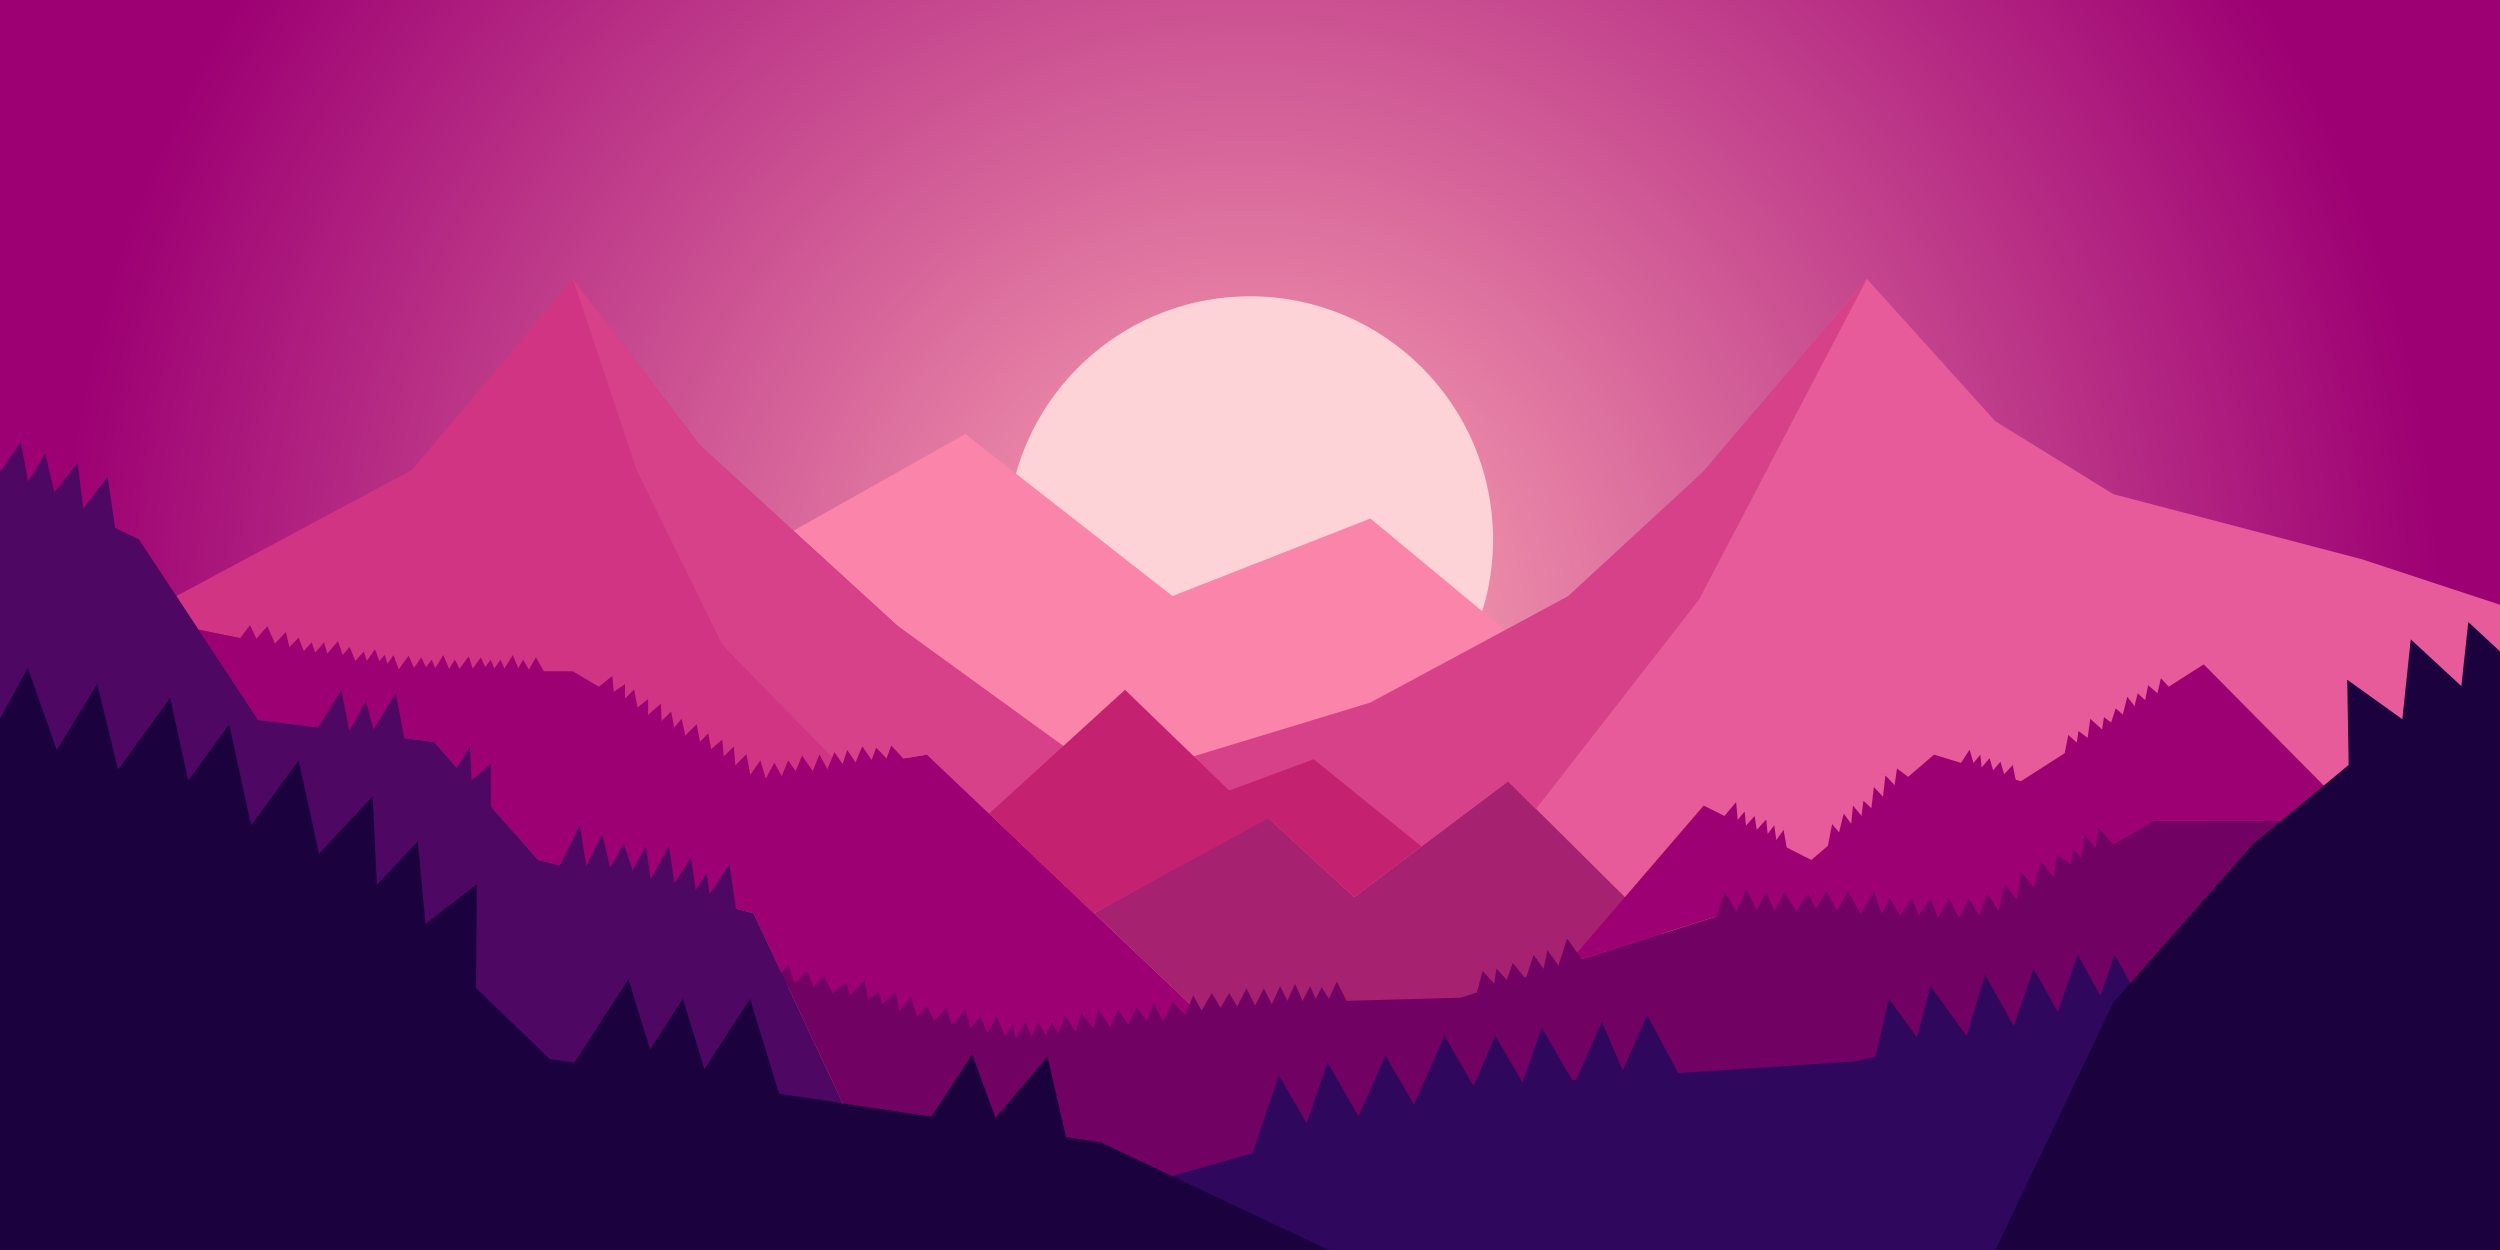 <?xml version="1.0" encoding="utf-8"?>
<!-- Generator: Adobe Illustrator 24.1.1, SVG Export Plug-In . SVG Version: 6.00 Build 0)  -->
<svg version="1.1" xmlns="http://www.w3.org/2000/svg" xmlns:xlink="http://www.w3.org/1999/xlink" x="0px" y="0px"
	 viewBox="0 0 2160 1080" style="enable-background:new 0 0 2160 1080;" xml:space="preserve">
<style type="text/css">
	.st0{fill:url(#SVGID_1_);}
	.st1{fill:#E75B9A;}
	.st2{fill:#FDD3D7;}
	.st3{fill:#FB84AA;}
	.st4{fill:#D13483;}
	.st5{fill:none;stroke:#F474A7;stroke-miterlimit:10;}
	.st6{fill:#9D0073;}
	.st7{fill:#710163;}
	.st8{fill:#4E0763;}
	.st9{fill:#A62170;}
	.st10{fill:#B22170;}
	.st11{fill:#2F075D;}
	.st12{fill:#D74189;}
	.st13{fill:#C42170;}
	.st14{fill:#1B013E;}
</style>
<g id="misc">
</g>
<g id="background">
	<radialGradient id="SVGID_1_" cx="1080" cy="540" r="1028.308" gradientUnits="userSpaceOnUse">
		<stop  offset="0" style="stop-color:#FEABB5"/>
		<stop  offset="1" style="stop-color:#9D0073"/>
	</radialGradient>
	<rect class="st0" width="2160" height="1080"/>
	<polygon class="st1" points="2040,483 2160,522.5 2160,652 2062,692 2008,641 	"/>
	<circle class="st2" cx="1080" cy="466" r="210"/>
	<polygon class="st3" points="779,592 651,478 834,375 1013,515 1184,448 1336,574 1135,687 945,703 	"/>
	<polygon class="st1" points="2040,483 1826,427 1724,364 1613,241 1471,408 1355,515 1204,615 1049,652 960.4,675 1049,739 
		1131,776 1235,795 1429,804 1543,781 1610,759 1671,723 1764,723 1826,675 1899,639 1959,695 2040,693 	"/>
	<polygon class="st4" points="272,564.4 349,580 495,580 655,675 801,652 945,789 1049,739 779,544 605,385 495,241 356,406 
		152.4,515 171,544 	"/>
	<path class="st5" d="M2056,789"/>
	<polygon class="st6" points="272,628.1 375,641 465,743 651,789 679,849 880,901 1038.5,877.5 801,652 655,675 495,580 349,580 
		171.5,544 223,622 	"/>
	<polygon class="st7" points="689.1,856.2 668.1,848.4 681,834 	"/>
	<polygon class="st8" points="76,456 31,665 344,789 457,1013 728,953 651,789 465,743 375,641 223,622 120,466 	"/>
	<polygon class="st9" points="945.3,789 1095,706 1170,775 1303,675 1439,809.9 1297,866 1116,866 1038,877 	"/>
	<polygon class="st7" points="728,953 679,848.6 880,901 1116,866 1262,862 1492,789 1703,799 1861,709 1971.2,709 1826,866 
		1635,1011 1298,1028 983,1058 825,1050 	"/>
	<path class="st10" d="M1387.5,758.8"/>
	<polygon class="st11" points="1795,825 1769,900 1832,891 	"/>
	<polygon class="st11" points="1827,825 1801,900 1864,891 	"/>
	<polygon class="st6" points="1355,832 1472,696 1565,743 1671,652 1746,675 1904,574 2008,679 1971,709 1861,709 1703,799 
		1492,789 	"/>
	<polygon class="st12" points="495,241 605,385 747.3,515 774.6,540 1043.1,734.8 945,789 801,652 728,663.5 624,557 550,406 	"/>
	<polygon class="st12" points="1043,735 960.4,675 1184,607 1355,515 1471,408 1613,241 1468,518 1327,699 1303,675 1170,775 
		1095,706 	"/>
	<polygon class="st13" points="854.6,703 972,596 1062,683 1135,656 1228.1,731.3 1170,775 1096,707 945,789 	"/>
	<polygon class="st11" points="1012.7,1016.1 1287,938 1603,917 1826,866 2046,1080 898,1080 	"/>
	<polygon class="st8" points="305,649 267.8,639.8 295,596 	"/>
	<polygon class="st8" points="328.9,652.2 296.2,641.3 316,606 	"/>
	<polygon class="st8" points="351.4,649.6 315.9,641 342,599 	"/>
	<polygon class="st14" points="120,675 344,789 475,915 951,987 1148,1080 120,1080 	"/>
	<polygon class="st8" points="409,705 377.7,691.7 406,645 	"/>
	<polygon class="st8" points="424,707 389,690 424,660 	"/>
	<polygon class="st8" points="510,771 478.7,757.7 501,713 	"/>
	<polygon class="st8" points="532,769 497.9,765.4 520.2,720.6 	"/>
	<polygon class="st8" points="552,769 517.9,765.4 539,729 	"/>
	<polygon class="st8" points="565.5,782.5 531.4,778.9 558,731 	"/>
	<polygon class="st8" points="585.5,782.5 551.4,778.9 578,731 	"/>
	<polygon class="st8" points="605,796 563.9,791.4 597,741 	"/>
	<polygon class="st8" points="618.5,809.5 577.4,804.9 610.5,754.5 	"/>
	<polygon class="st8" points="638.2,801.5 597.1,796.9 630.2,746.5 	"/>
	<polygon class="st11" points="1147,918 1109,1028 1197.2,1005 	"/>
	<polygon class="st11" points="1105,929 1077,1011 1155.2,1016 	"/>
	<polygon class="st11" points="1197,912 1153,1011 1241.2,988 	"/>
	<polygon class="st11" points="1248,895 1204,994 1292.2,971 	"/>
	<polygon class="st11" points="1292,895 1260,968 1336.2,971 	"/>
	<polygon class="st11" points="1332,888 1304,968 1370,953 	"/>
	<polygon class="st11" points="1384,883 1355,948 1410,943 	"/>
	<polygon class="st11" points="1423,877 1392,948 1458,942 	"/>
	<polygon class="st11" points="1668,852 1649,923 1715,917 	"/>
	<polygon class="st11" points="1632,863 1617,927 1675,922 	"/>
	<polygon class="st11" points="1715,842 1691,923 1757,917 	"/>
	<polygon class="st11" points="1757,837 1731,912 1794,903 	"/>
	<polygon class="st14" points="1724,1080 1826,866 1947,729 2040,652 2040,1080 	"/>
	<polygon class="st14" points="284,776 178.2,766 258,657 	"/>
	<polygon class="st14" points="224,745 118.2,735 198,626 	"/>
	<polygon class="st14" points="327.5,805.5 221.7,795.5 322,688 	"/>
	<polygon class="st14" points="372,845 260.2,834 361,727 	"/>
	<polygon class="st14" points="411,884 298,852 412,764 	"/>
	<polygon class="st14" points="633,1003 520,971 590,863 	"/>
	<polygon class="st14" points="586,986 473,954 543,846 	"/>
	<polygon class="st14" points="691,1003 578,971 648,863 	"/>
	<polygon class="st14" points="935,1043 822,1011 905,913 	"/>
	<polygon class="st14" points="888,1042 775,1010 840,911 	"/>
	<polygon class="st7" points="765.2,876 744.3,868.1 759,857 	"/>
	<polygon class="st7" points="778.2,880 757.3,872.1 774,857 	"/>
	<polygon class="st7" points="794.5,885.9 773.5,878.1 787,861 	"/>
	<polygon class="st7" points="810.5,888.9 789.5,881.1 801,869 	"/>
	<polyline class="st8" points="120,1080 0,1080 0,408.4 120,466 	"/>
	<polygon class="st7" points="751.5,871.9 730.5,864.1 747,847 	"/>
	<polygon class="st7" points="737.5,867.9 716.5,860.1 731,849 	"/>
	<polygon class="st7" points="721.5,862.9 700.5,855.1 712,843 	"/>
	<polygon class="st7" points="824.5,893.9 803.5,886.1 818,870 	"/>
	<polygon class="st7" points="840.5,895.9 819.5,888.1 834.3,872.9 	"/>
	<polygon class="st7" points="856.5,899.9 835.5,892.1 847,878 	"/>
	<polygon class="st7" points="870.5,899.9 852,895 861,878 	"/>
	<polygon class="st7" points="880.5,909.9 862,905 875,885 	"/>
	<polygon class="st7" points="896,907 873,905 886,883 	"/>
	<polygon class="st7" points="910,907 887,905 897,883 	"/>
	<polygon class="st7" points="921,907 898,905 909,883 	"/>
	<polygon class="st7" points="981,895 955,898 966,872 	"/>
	<polygon class="st7" points="964,895 941,903 949,872 	"/>
	<polygon class="st7" points="950,895 927,903 934,875 	"/>
	<polygon class="st7" points="933,896 910,904 920,878 	"/>
	<polygon class="st7" points="997,891 971,894 982,870 	"/>
	<polygon class="st7" points="706.1,859.2 685.1,851.4 697,839 	"/>
	<polygon class="st7" points="1009,890 986,893 997,867 	"/>
	<polygon class="st7" points="1030,883 1002,889 1013,866 	"/>
	<polygon class="st7" points="1045,886 1019,889 1031,860 	"/>
	<polygon class="st7" points="1059,878 1030,887 1047,858 	"/>
	<polygon class="st7" points="1074,878 1045,887 1062,858 	"/>
	<polygon class="st7" points="1089,878 1060,887 1077,854 	"/>
	<polygon class="st7" points="1104,878 1075,887 1092,854 	"/>
	<polygon class="st7" points="1119,878 1090,887 1106,852 	"/>
	<polygon class="st7" points="1131,878 1102,887 1119,850 	"/>
	<polygon class="st7" points="1143,878 1114,887 1132,852 	"/>
	<polygon class="st7" points="1155,874 1126,883 1142,853 	"/>
	<polygon class="st7" points="1168,874 1139,883 1155,848 	"/>
	<polygon class="st7" points="1325,854 1296,863 1307,832 	"/>
	<polygon class="st7" points="1316.5,862.5 1287.5,871.5 1293,837 	"/>
	<polygon class="st7" points="1301.5,861.5 1272.5,870.5 1281,839 	"/>
	<polygon class="st7" points="1343,850 1314,859 1325,825 	"/>
	<polygon class="st7" points="1358,850 1329,859 1337,821 	"/>
	<polygon class="st7" points="1372,836 1343,845 1354,811 	"/>
	<polygon class="st7" points="1507,798 1478,807 1490,771 	"/>
	<polygon class="st7" points="1523,798 1493,804 1509,768 	"/>
	<polygon class="st7" points="1538,798 1508,804 1526,771 	"/>
	<polygon class="st7" points="1558,797 1524,804 1542,771 	"/>
	<polygon class="st7" points="1578,802 1541,804 1562,772 	"/>
	<polygon class="st7" points="1595,802 1558,804 1578,770 	"/>
	<polygon class="st7" points="1614,802 1577,804 1597,770 	"/>
	<polygon class="st7" points="1630,802 1599,804 1619,770 	"/>
	<polygon class="st7" points="1648,802 1617,804 1633,776 	"/>
	<polygon class="st7" points="1662,802 1633,804 1652,776 	"/>
	<polygon class="st7" points="1678,802 1649,804 1668,776 	"/>
	<polygon class="st7" points="1697,802 1668,804 1684,776 	"/>
	<polygon class="st7" points="1716,802 1687,804 1701,776 	"/>
	<polygon class="st7" points="1734,798 1705,804 1717,772 	"/>
	<polygon class="st7" points="1753,790 1724,800 1732,764 	"/>
	<polygon class="st7" points="1767,779 1741,791 1746,753 	"/>
	<polygon class="st7" points="1780.5,765.5 1754.5,777.5 1763,744 	"/>
	<polygon class="st7" points="1795,751 1773,769 1777,738 	"/>
	<polygon class="st7" points="1809,751 1787,769 1791,734 	"/>
	<polygon class="st7" points="1818,742 1796,760 1801,721 	"/>
	<polygon class="st7" points="1835,740 1807,760 1813,715 	"/>
	<line class="st7" x1="1376" y1="818" x2="1394" y2="843"/>
	<polygon class="st6" points="224.7,558.7 205,554.7 216,540 	"/>
	<polygon class="st6" points="238.7,558.7 219,554.7 231,541 	"/>
	<polygon class="st6" points="251.7,566.1 231.9,562.1 247,546 	"/>
	<polygon class="st6" points="264.7,568.1 244.9,564.1 258,551 	"/>
	<polygon class="st6" points="275.7,574.1 255.9,570.1 269.3,554.9 	"/>
	<polygon class="st6" points="285.7,575.1 265.9,571.1 280,555 	"/>
	<polygon class="st6" points="298.7,573.1 278.9,569.1 292,554 	"/>
	<polygon class="st6" points="309.7,577.1 289.9,573.1 302,559 	"/>
	<polygon class="st6" points="320.7,582.1 300.9,578.1 314.3,562.9 	"/>
	<polygon class="st6" points="331.7,582.1 311.9,578.1 324,561 	"/>
	<polygon class="st6" points="347.7,587.1 327.9,583.1 340,566 	"/>
	<polygon class="st6" points="338.7,585.1 318.9,581.1 332.3,565.9 	"/>
	<polygon class="st6" points="361.2,585 341.1,582.8 353.1,566.5 	"/>
	<polygon class="st6" points="372.7,586.5 352.6,584.3 364,568 	"/>
	<polygon class="st6" points="380.7,588.5 360.6,586.3 373,570 	"/>
	<polygon class="st6" points="391.7,586.5 371.6,584.3 383,566 	"/>
	<polygon class="st6" points="402.7,588.5 382.6,586.3 393,570 	"/>
	<polygon class="st6" points="411.7,587.5 391.6,585.3 405,567 	"/>
	<polygon class="st6" points="423.7,586.5 403.6,584.3 415.5,568 	"/>
	<polygon class="st6" points="431.7,588.5 411.6,586.3 424,570 	"/>
	<polygon class="st6" points="440.7,588.5 420.6,586.3 432.5,570 	"/>
	<polygon class="st6" points="451.7,586.5 431.6,584.3 443,566 	"/>
	<polygon class="st6" points="462.7,588.5 442.6,586.3 452,570 	"/>
	<polygon class="st6" points="473.7,586.5 453.6,584.3 463,568 	"/>
	<polygon class="st6" points="540,610 519.7,605.2 540,591 	"/>
	<polyline class="st6" points="531.6,611.9 547.9,595.7 551.9,616.7 	"/>
	<polyline class="st6" points="539.6,619.9 560,604 559.9,624.7 	"/>
	<polyline class="st6" points="551.6,624.9 571,608 571.9,629.7 	"/>
	<polyline class="st6" points="563.6,630.9 579.9,614.7 583.9,635.7 	"/>
	<polyline class="st6" points="573.6,638.9 589,621 593.9,643.7 	"/>
	<polyline class="st6" points="585.6,641.9 601.9,625.7 605.9,646.7 	"/>
	<polyline class="st6" points="595.6,649.9 611.9,633.7 615.9,654.7 	"/>
	<polyline class="st6" points="605.6,654.9 624,639 625.9,659.7 	"/>
	<polyline class="st6" points="510.6,598.9 529,584 530.9,603.7 	"/>
	<polyline class="st6" points="615.6,662.9 634,645 635.9,667.7 	"/>
	<polyline class="st6" points="628.6,667.9 644.9,651.7 648.9,672.7 	"/>
	<polyline class="st6" points="643.6,675.9 657,657 663.9,680.7 	"/>
	<polyline class="st6" points="658.6,678.3 669,659 679,677 	"/>
	<polyline class="st6" points="673,676.1 681,657 693.4,674.8 	"/>
	<polyline class="st6" points="685,672 693,652.9 705.4,670.8 	"/>
	<polyline class="st6" points="699,674 708,652 719.4,672.8 	"/>
	<polyline class="st6" points="713,669 721,649.9 733.4,667.8 	"/>
	<polyline class="st6" points="725,669 732,648 745.4,667.8 	"/>
	<polyline class="st6" points="737,664 745,644.9 757.4,662.8 	"/>
	<polyline class="st6" points="751,662 757,646 771.4,660.8 	"/>
	<polyline class="st6" points="764,661 770,644 784.4,659.8 	"/>
	<polyline class="st6" points="1587,727 1593,703 1606.1,720.8 	"/>
	<polyline class="st6" points="1599,716 1601,696 1615.4,713.4 	"/>
	<polyline class="st6" points="1578.3,735.6 1583,712 1597.4,729.4 	"/>
	<polyline class="st6" points="1607.3,713.4 1610,691.8 1626.4,707.2 	"/>
	<polyline class="st6" points="1616.3,703.4 1619,680 1635.4,697.2 	"/>
	<polyline class="st6" points="1626.3,693.4 1629,670 1645.4,687.2 	"/>
	<polyline class="st6" points="1636.3,682.4 1639,664 1655.4,676.2 	"/>
	<polyline class="st6" points="1689,667.4 1701.7,647.7 1706.7,664.7 	"/>
	<polyline class="st6" points="1695,671.4 1711,652 1712.7,668.7 	"/>
	<polyline class="st6" points="1705,671.4 1719,655 1724,672 	"/>
	<polyline class="st6" points="1714.4,674.5 1728.4,658.1 1733.4,675.1 	"/>
	<polyline class="st6" points="1723.4,677.5 1739,661 1742.4,678.1 	"/>
	<polyline class="st6" points="1483.2,713 1500,693 1502,715 	"/>
	<polyline class="st6" points="1490.7,721.1 1507.4,701.1 1509.4,723.1 	"/>
	<polyline class="st6" points="1500.3,722.4 1516,705 1519,724.5 	"/>
	<polyline class="st6" points="1509.3,726.4 1526,708 1528,728.5 	"/>
	<polyline class="st6" points="1517.3,733.4 1533,713 1536,735.5 	"/>
	<polyline class="st6" points="1526.3,737.4 1541,717 1545,739.5 	"/>
	<polyline class="st6" points="1803.1,642 1806,621 1822.2,635.8 	"/>
	<polyline class="st6" points="1793.1,650 1795.8,631.6 1812.2,643.8 	"/>
	<polyline class="st6" points="1815.1,638 1817.8,619.6 1834.2,631.8 	"/>
	<polyline class="st6" points="1822.1,630 1828,612 1841.2,623.8 	"/>
	<polyline class="st6" points="1783.1,654.8 1787,635 1802.2,648.6 	"/>
	<polyline class="st6" points="1832.1,625.3 1838,602 1851.2,619.1 	"/>
	<polyline class="st6" points="1842.1,618.3 1847,599 1861.2,612.1 	"/>
	<polyline class="st6" points="1852.1,611.5 1856,592 1871.2,605.3 	"/>
	<polyline class="st6" points="1862.1,607.5 1867,586 1881.2,601.4 	"/>
	<path class="st14" d="M120,639"/>
	<polygon class="st14" points="173,722 120,711.8 102,665 147,603 	"/>
	<polygon class="st14" points="102,665 84,591 49,648 24,577 0,621 0,1080 143.2,1080 147,654 	"/>
	<polygon class="st8" points="100.1,460.4 62.8,451.3 93,412 	"/>
	<polygon class="st8" points="73.1,448.4 35.8,439.3 67,400 	"/>
	<polygon class="st8" points="51.1,442.4 13.8,433.3 39,392 	"/>
	<polygon class="st8" points="27.1,431.4 0,424.8 0,407.7 18,382 	"/>
	<polygon class="st14" points="2040,652 2160,607.5 2160,1080 1988.9,1080 	"/>
	<polygon class="st14" points="2160,623.7 2160,649.9 2069.4,680.1 2082.9,552.4 2126.6,592.8 	"/>
	<polygon class="st14" points="2141.4,668.6 2030,705.7 2028,587.3 	"/>
	<polygon class="st14" points="2160,562.8 2160,647.1 2119.9,655.2 2126.6,592.8 2132.6,537.4 	"/>
	<path class="st8" d="M718,944"/>
</g>
</svg>

